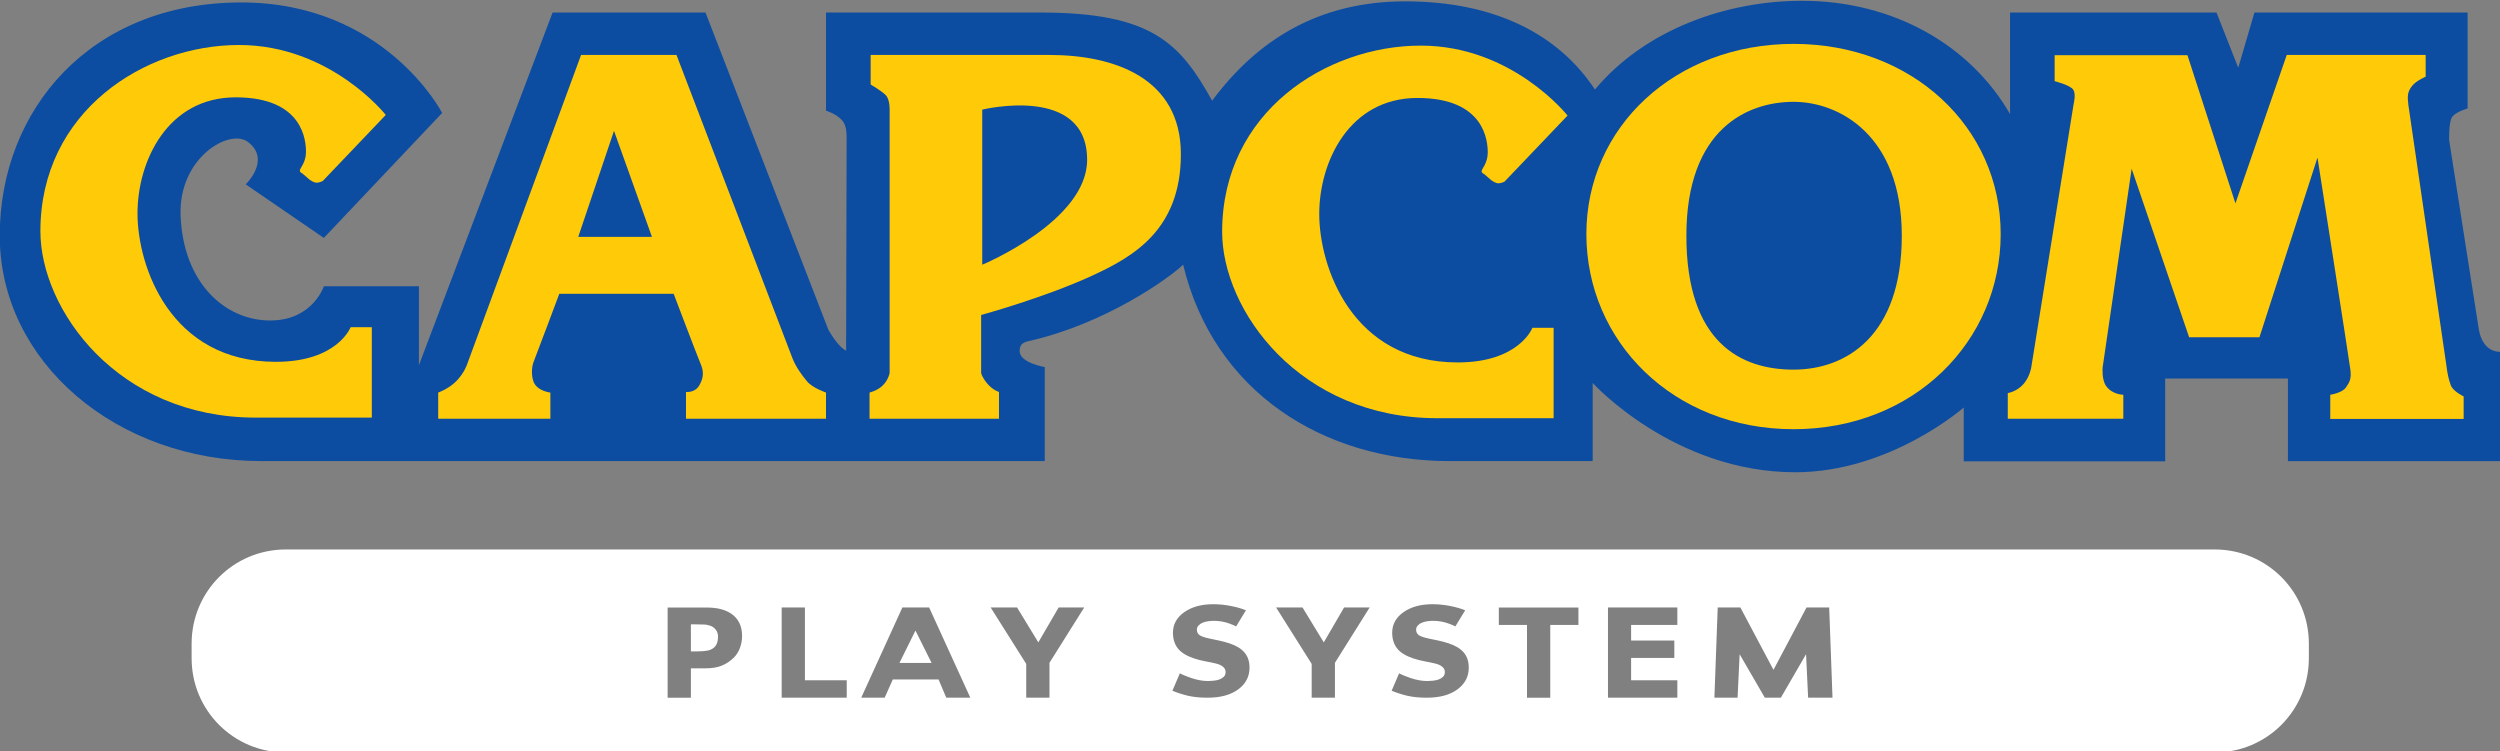<?xml version="1.0" encoding="UTF-8"?>
<!-- Created with Inkscape (http://www.inkscape.org/) -->
<svg width="287.82mm" height="86.509mm" version="1.1" viewBox="0 0 287.82 86.509" xmlns="http://www.w3.org/2000/svg" xmlns:cc="http://creativecommons.org/ns#" xmlns:dc="http://purl.org/dc/elements/1.1/" xmlns:rdf="http://www.w3.org/1999/02/22-rdf-syntax-ns#">
 <rect x="0" y="0" width="287.82" height="86.509" fill="#808080" stroke="none"/>
 <g transform="matrix(.777 0 0 .777 -2.107 -223.84)">
  <g transform="matrix(.488 0 0 .488 95.642 411.74)">
   <g transform="translate(809.03 -62.867)">
    <path transform="matrix(.698 0 0 .698 -999.45 -173.51)" d="m124.31 214.63c-22.699 0-40.973 18.274-40.973 40.973v6.361c0 22.699 18.274 40.973 40.973 40.973h839.04c22.699 0 40.973-18.274 40.973-40.973v-6.361c0-22.699-18.274-40.973-40.973-40.973zm403.45 23.82c2.583 0 5.13 0.256 7.643 0.766 2.53 0.492 4.718 1.116 6.562 1.871l-4.266 7.014c-0.82-0.415-1.699-0.794-2.639-1.139-2.284-0.861-4.62-1.291-7.01-1.291-0.843 0-1.688 0.063-2.531 0.186-0.826 0.105-1.625 0.317-2.398 0.633-0.685 0.264-1.274 0.666-1.766 1.211-0.492 0.527-0.736 1.133-0.736 1.818 0 1.037 0.395 1.836 1.185 2.398 0.791 0.545 2.284 1.045 4.481 1.502 1.441 0.299 2.819 0.588 4.137 0.869 1.335 0.281 2.766 0.668 4.295 1.16 3.004 0.984 5.218 2.329 6.641 4.033 1.441 1.687 2.162 3.882 2.162 6.588 0 3.865-1.642 7.009-4.928 9.434-3.268 2.407-7.714 3.611-13.336 3.611-3.25 0-6.087-0.282-8.512-0.844-2.407-0.58-4.663-1.309-6.771-2.188l3.25-7.582c1.272 0.727 3.444 1.528 4.865 2.022 2.6 0.896 5.095 1.344 7.484 1.344 0.615 0 1.424-0.053 2.426-0.158 1.001-0.105 1.817-0.281 2.449-0.527 0.773-0.316 1.407-0.711 1.898-1.186 0.509-0.474 0.764-1.176 0.764-2.107 0-0.861-0.368-1.6-1.105-2.215-0.72-0.633-1.784-1.115-3.189-1.449-1.476-0.351-3.04-0.676-4.691-0.975-1.634-0.316-3.171-0.711-4.611-1.186-3.303-1.072-5.684-2.521-7.143-4.348-1.441-1.845-2.16-4.13-2.16-6.854 0-3.654 1.635-6.632 4.902-8.934 3.285-2.319 7.501-3.478 12.648-3.478zm95.365 0c2.583 0 5.13 0.256 7.643 0.766 2.53 0.492 4.718 1.116 6.562 1.871l-4.266 7.014c-0.82-0.415-1.699-0.794-2.639-1.139-2.284-0.861-4.62-1.291-7.01-1.291-0.843 0-1.686 0.063-2.529 0.186-0.826 0.105-1.625 0.317-2.398 0.633-0.685 0.264-1.274 0.666-1.766 1.211-0.492 0.527-0.738 1.133-0.738 1.818 0 1.037 0.395 1.836 1.186 2.398 0.791 0.545 2.284 1.045 4.481 1.502 1.441 0.299 2.819 0.588 4.137 0.869 1.335 0.281 2.768 0.668 4.297 1.16 3.004 0.984 5.218 2.329 6.641 4.033 1.441 1.687 2.16 3.882 2.16 6.588 0 3.865-1.642 7.009-4.928 9.434-3.268 2.407-7.712 3.611-13.334 3.611-3.25 0-6.087-0.282-8.512-0.844-2.407-0.58-4.665-1.309-6.773-2.188l3.25-7.582c1.272 0.727 3.446 1.528 4.867 2.022 2.6 0.896 5.095 1.344 7.484 1.344 0.615 0 1.422-0.053 2.424-0.158 1.001-0.105 1.819-0.281 2.451-0.527 0.773-0.316 1.405-0.711 1.897-1.186 0.51-0.474 0.766-1.176 0.766-2.107 0-0.861-0.37-1.6-1.107-2.215-0.72-0.633-1.784-1.115-3.189-1.449-1.476-0.351-3.038-0.676-4.689-0.975-1.634-0.316-3.173-0.711-4.613-1.186-3.303-1.072-5.682-2.521-7.141-4.348-1.441-1.845-2.162-4.13-2.162-6.854 0-3.654 1.635-6.632 4.902-8.934 3.285-2.319 7.501-3.478 12.648-3.478zm-192.21 1.418h11.49l9.248 15.178 8.832-15.178h11.123l-15.105 24.061v15.18h-10.119v-14.705l-15.469-24.535zm124.17 0h11.49l9.25 15.178 8.832-15.178h11.121l-15.105 24.061v15.18h-10.119v-14.705l-15.469-24.535zm-215.08 4e-3h10.119v31.648h18.184v7.592h-28.303v-39.24zm52.51 0h11.648l17.906 39.24h-10.463l-3.352-7.934h-19.904l-3.541 7.934h-10.199l17.904-39.24zm306.93 0h30.182v7.59h-20.115v6.771h18.797v7.59h-18.797v9.699h20.115v7.59h-30.182v-39.24zm47.734 0h9.863l14.4 27.115 14.371-27.115h9.863l1.439 39.24h-10.605l-0.9-18.914-10.955 18.904h-6.982l-10.955-18.904-0.898 18.914h-10.08l1.439-39.24zm-456.78 0.01h16.656c2.495 0 4.593 0.219 6.297 0.658 1.722 0.422 3.243 1.063 4.561 1.924 1.581 1.037 2.784 2.362 3.609 3.978 0.843 1.616 1.266 3.558 1.266 5.824 0 1.757-0.307 3.479-0.922 5.166-0.615 1.669-1.495 3.075-2.637 4.217-1.564 1.546-3.312 2.713-5.244 3.504-1.915 0.791-4.304 1.188-7.168 1.188h-6.297v12.781h-10.121v-39.24zm361.57 0h34.627v7.59h-12.254v31.648h-10.119v-31.648h-12.254zm-351.45 7.326v11.754h2.898c1.722 0 3.135-0.106 4.242-0.316 1.124-0.211 2.065-0.633 2.82-1.266 0.65-0.562 1.115-1.229 1.397-2.002 0.299-0.791 0.447-1.749 0.447-2.873 0-1.107-0.297-2.055-0.895-2.846-0.597-0.808-1.292-1.371-2.082-1.688-1.054-0.422-2.083-0.65-3.084-0.686-1.001-0.053-2.337-0.078-4.006-0.078h-1.738zm97.682 2.705-6.961 14.072h13.984l-7.023-14.072z" color="#000000" color-rendering="auto" fill="#fff" fill-rule="evenodd" image-rendering="auto" shape-rendering="auto" solid-color="#000000" stroke-width="1.432" style="isolation:auto;mix-blend-mode:normal"/>
   </g>
   <g transform="translate(-262.3,-783.47)" clip-rule="evenodd" fill-rule="evenodd">
    <path d="m206.12 564.37-35.923 37.943-23.726-16.266s7.806-7.449 0.685-12.875c-5.553-4.232-21.13 4.744-20.455 22.366 0.791 20.328 13.352 31.843 27.226 31.843 12.886 0 16.269-10.388 16.269-10.388h28.869v23.952l40.585-107.07h46.424l37.276 96.235s2.709 5.072 5.418 6.429c0 0 0.156-63.128 0.156-64.901 0-1.766-0.233-3.719-1.339-4.987-1.819-2.095-4.917-2.963-4.917-2.963v-29.812h65.053c33.743 0 42.397 9.148 52.181 26.771 13.507-18.187 32.104-30.162 58.621-30.162 27.279 0 46.583 10.056 57.607 26.767 15.397-18.406 40.179-26.937 62.856-26.937 27.869 0 51.143 13.507 63.188 34.393v-30.833h62.679l6.605 16.764 4.92-16.764h64.717v29.134s-3.733 1.024-4.765 2.706c-1.003 1.66-0.827 6.958-0.827 6.958l9.028 57.589c0.378 1.872 1.046 3.829 2.66 5.263 1.872 1.674 4.401 1.36 4.401 1.36v33.196h-65.053v-25.075h-37.268v25.142h-61.16v-16.344s-22.352 19.66-51.161 19.66c-36.869 0-61.503-27.103-61.503-27.103v23.715h-43.362c-38.597 0-71.729-21.119-80.983-59.634-4.387 4.196-23.733 18.007-46.933 23.21-1.805 0.406-2.706 1.081-2.706 3.038 0 3.567 7.622 4.839 7.622 4.839v28.544h-237.85c-44.054 8e-3 -79.443-30.148-79.443-68.433 0-38.289 27.59-70.821 73.329-70.821 43.715 0 60.998 33.553 60.998 33.553z" fill="#0c4da1"/>
    <g fill="#ffca08">
     <path d="m189 564.97-19.138 20.067s-1.017 0.512-1.861 0.512c-0.851 0-2.042-0.851-2.042-0.851l-2.367-2.024s-0.682-0.166-0.682-0.851c0-0.668 1.865-2.374 1.865-5.591 0-3.221-0.675-16.605-21.342-16.605s-29.815 19.314-29.815 35.241 9.82 45.064 42.019 45.064c18.724 0 22.691-10.512 22.691-10.512h6.436v27.452h-35.234c-42.012 0-65.396-32.874-65.396-56.59 0-36.364 31.62-56.544 60.313-56.544 27.784 3e-3 44.552 21.232 44.552 21.232z"/>
     <path d="m248.3 546.76h28.968l35.241 92.163c1.01 2.533 2.706 4.92 4.398 6.941 1.688 2.034 5.758 3.398 5.758 3.398v7.951h-42.51v-8.131s2.702 0.35 4.062-2.027c1.353-2.374 1.353-4.235 0.343-6.605-1.017-2.377-8.149-21.176-8.149-21.176h-34.722s-7.11 18.972-7.796 20.663c-0.678 1.692-0.678 4.408 0 6.097 1.127 2.819 5.086 3.232 5.086 3.232v7.951h-34.058v-7.951s3.098-1.067 5.422-3.398c2.54-2.54 3.384-5.256 3.384-5.256zm-0.855 55.226h22.37l-11.519-32.186z"/>
     <path d="m336.22 546.76h54.216c19.992 0 39.978 7.107 39.978 30.147 0 23.041-14.57 31.179-27.103 36.94-14.472 6.648-33.542 11.861-33.542 11.861v17.612s0.17 1.19 1.861 3.211c1.699 2.035 3.561 2.547 3.561 2.547v8.131h-39.307v-7.951s2.37-0.516 4.073-2.208c1.688-1.696 2.034-3.73 2.034-3.73v-79.623s0.156-3.391-1.19-4.74c-1.353-1.367-4.578-3.221-4.578-3.221v-8.975zm33.885 16.598v47.095s31.846-13.21 31.846-31.846c0-23.041-31.846-15.249-31.846-15.249z"/>
     <path d="m547.82 565.16-19.145 20.067s-1.017 0.509-1.865 0.509c-0.841 0-2.027-0.848-2.027-0.848l-2.377-2.038s-0.675-0.159-0.675-0.834c0-0.682 1.858-2.388 1.858-5.591 0-3.225-0.668-16.609-21.342-16.609-20.674 0-29.819 19.307-29.819 35.237 0 15.916 9.827 45.064 42.023 45.064 18.724 0 22.695-10.508 22.695-10.508h6.443v27.445h-35.248c-42.009 0-65.396-32.864-65.396-56.583 0-36.361 31.617-56.547 60.313-56.547 27.788 0 44.562 21.236 44.562 21.236z"/>
     <path d="m616.44 660.39c-36.601 0-62.905-26.725-62.905-59.246 0-32.542 26.986-57.745 62.905-57.745 35.905 0 62.891 25.202 62.891 57.745 0 32.518-26.308 59.246-62.891 59.246zm-32.539-58.744c0 32.528 16.605 40.659 32.539 40.659 15.913 0 32.864-10.166 32.864-40.659 0-30.49-18.975-40.659-32.864-40.659-13.896 0-32.539 8.124-32.539 40.659z"/>
     <path d="m695.71 546.83h40.327l14.57 44.993 15.581-45.064h42.178v6.602s-2.805 1.187-4.051 2.713c-1.526 1.865-1.526 3.218-1.19 5.938 0.339 2.702 11.179 76.232 11.522 78.945 0.343 2.713 0.675 4.235 1.353 6.1 0.671 1.847 3.9 3.38 3.9 3.38v6.835h-40.497v-7.34s3.557-0.505 4.751-2.208c1.187-1.696 1.688-2.713 1.353-5.418-0.339-2.709-9.989-64.378-9.989-64.378l-17.622 54.552h-21.345l-17.456-51.171-8.806 60.316s-0.343 3.62 1.017 5.595c1.861 2.713 5.26 2.713 5.26 2.713v7.28h-35.082v-7.782s2.794-0.431 4.825-2.808c2.031-2.363 2.374-5.422 2.374-5.422l12.797-79.539s0.766-2.971-0.085-4.32c-0.894-1.427-5.68-2.624-5.68-2.624v-7.887h-3e-3z"/>
    </g>
   </g>
  </g>
 </g>
</svg>
